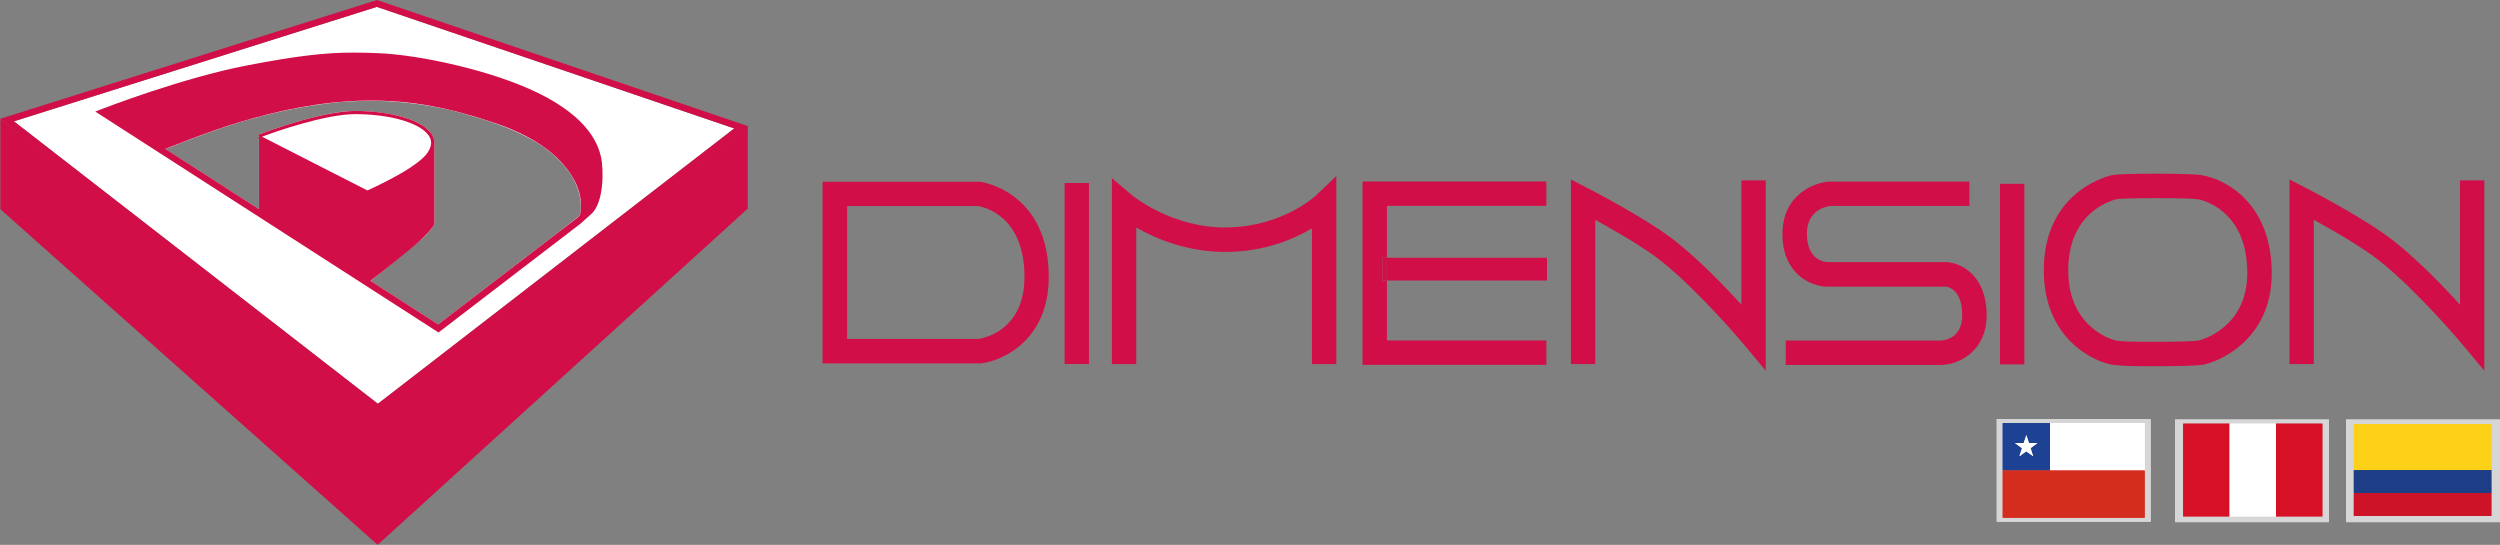 <?xml version="1.0" encoding="UTF-8"?>
<svg id="Capa_2" data-name="Capa 2" xmlns="http://www.w3.org/2000/svg" viewBox="0 0 312.8 68.17">
  <rect x="0" y="0" width="312.8" height="68.17" fill="#808080" stroke="none"/>
  <defs>
    <style>
      .cls-1 {
        fill: #cd1327;
      }

      .cls-1, .cls-2, .cls-3, .cls-4, .cls-5, .cls-6, .cls-7, .cls-8, .cls-9 {
        stroke-width: 0px;
      }

      .cls-2 {
        fill: #1d3e87;
      }

      .cls-3 {
        fill: #d7d6d6;
      }

      .cls-4 {
        fill: #fcd118;
      }

      .cls-5 {
        fill: #fff;
      }

      .cls-6 {
        fill: #1d4293;
      }

      .cls-7 {
        fill: #d42d1e;
      }

      .cls-8 {
        fill: #d71125;
      }

      .cls-9 {
        fill: #d10e47;
      }
    </style>
  </defs>
  <g id="Capa_2-2" data-name="Capa_2">
    <g>
      <rect class="cls-3" x="249.83" y="52.44" width="19.26" height="12.84"/>
      <rect class="cls-3" x="249.83" y="52.44" width="19.26" height="12.84"/>
      <rect class="cls-3" x="272.14" y="52.49" width="19.26" height="12.84"/>
      <rect class="cls-3" x="272.14" y="52.49" width="19.26" height="12.84"/>
      <rect class="cls-3" x="293.54" y="52.49" width="19.26" height="12.84"/>
      <rect class="cls-3" x="293.54" y="52.49" width="19.26" height="12.84"/>
      <g>
        <path class="cls-6" d="M256.5,52.94h-5.92v5.92h5.92v-5.92ZM253.53,56.47l-.87.63.33-1.02-.88-.64h1.09l.33-1.02.33,1.02h1.06l-.86.63.33,1.03-.88-.63Z"/>
        <polygon class="cls-5" points="254.93 55.44 253.87 55.44 253.54 54.42 253.2 55.44 252.11 55.44 252.99 56.08 252.66 57.1 253.53 56.47 254.4 57.1 254.07 56.07 254.93 55.44"/>
        <rect class="cls-5" x="256.5" y="52.94" width="11.84" height="5.92"/>
        <rect class="cls-7" x="250.58" y="58.86" width="17.76" height="5.92"/>
      </g>
      <g>
        <path class="cls-6" d="M256.5,52.94h-5.92v5.92h5.92v-5.92ZM253.53,56.47l-.87.63.33-1.02-.88-.64h1.09l.33-1.02.33,1.02h1.06l-.86.63.33,1.03-.88-.63Z"/>
        <polygon class="cls-5" points="254.93 55.44 253.87 55.44 253.54 54.42 253.2 55.44 252.11 55.44 252.99 56.08 252.66 57.1 253.53 56.47 254.4 57.1 254.07 56.07 254.93 55.44"/>
        <rect class="cls-5" x="256.5" y="52.94" width="11.84" height="5.92"/>
        <rect class="cls-7" x="250.58" y="58.86" width="17.76" height="5.92"/>
      </g>
      <g>
        <rect class="cls-8" x="273.16" y="53.01" width="5.8" height="11.6"/>
        <rect class="cls-8" x="284.77" y="53.01" width="5.8" height="11.6"/>
        <rect class="cls-5" x="278.96" y="53.01" width="5.8" height="11.6"/>
      </g>
      <g>
        <rect class="cls-8" x="273.16" y="53.01" width="5.8" height="11.6"/>
        <rect class="cls-8" x="284.77" y="53.01" width="5.8" height="11.6"/>
        <rect class="cls-5" x="278.96" y="53.01" width="5.8" height="11.6"/>
      </g>
      <g>
        <rect class="cls-1" x="294.51" y="61.68" width="17.21" height="2.87"/>
        <rect class="cls-2" x="294.51" y="58.81" width="17.21" height="2.87"/>
        <rect class="cls-4" x="294.51" y="53.07" width="17.21" height="5.74"/>
      </g>
      <g>
        <rect class="cls-1" x="294.51" y="61.68" width="17.21" height="2.87"/>
        <rect class="cls-2" x="294.51" y="58.81" width="17.21" height="2.87"/>
        <rect class="cls-4" x="294.51" y="53.07" width="17.21" height="5.74"/>
      </g>
      <path class="cls-9" d="M122.63,22.74h-19.71v22.73h19.84c2.92-.37,8.46-3.09,8.46-10.82,0-10.76-8.51-11.9-8.59-11.91h0ZM122.47,42.41h-16.48v-16.63h16.37c.72.12,5.82,1.19,5.82,8.86,0,6.54-4.81,7.61-5.7,7.76h0Z"/>
      <rect class="cls-9" x="133.2" y="22.9" width="3.05" height="22.65"/>
      <path class="cls-9" d="M153.55,28.46c-6.9.11-11.86-3.99-11.91-4.03l-2.52-2.14v23.26h3.05v-17.08c2.42,1.39,6.44,3.11,11.41,3.05,4.73-.06,8.34-1.62,10.57-2.95v16.98h3.05v-23.52l-2.58,2.46s-4.15,3.87-11.09,3.97h0Z"/>
      <polygon class="cls-9" points="172.97 32.25 173.53 32.25 173.53 25.76 193.48 25.76 193.48 22.71 170.48 22.71 170.48 45.65 193.48 45.65 193.48 42.6 173.53 42.6 173.53 35.11 172.97 35.11 172.97 32.25"/>
      <rect class="cls-9" x="173.53" y="32.25" width="20.03" height="2.85"/>
      <rect class="cls-9" x="172.97" y="32.25" width=".56" height="2.85"/>
      <path class="cls-9" d="M217.89,38.12c-2.1-2.3-5.13-5.43-8.05-7.78-3.55-2.86-10.75-6.57-11.06-6.73l-2.23-1.15v23.09h3.05v-18.04c2.4,1.32,6.16,3.47,8.31,5.2,4.85,3.9,10.27,10.37,10.32,10.44l2.7,3.23v-23.81h-3.05v15.54h0Z"/>
      <path class="cls-9" d="M307.8,22.58v15.54c-2.1-2.3-5.13-5.43-8.05-7.78-3.55-2.86-10.75-6.57-11.06-6.73l-2.23-1.15v23.09h3.05v-18.04c2.4,1.32,6.16,3.47,8.31,5.2,4.85,3.9,10.27,10.37,10.32,10.44l2.7,3.23v-23.81h-3.05,0Z"/>
      <path class="cls-9" d="M243.73,32.8h-15.12c-.35-.03-2.53-.27-2.53-3.55,0-2.96,2.36-3.41,2.94-3.48h17.39v-3.05h-17.59c-2,.16-5.8,1.74-5.8,6.54,0,5.07,3.6,6.54,5.49,6.61h15.01c.29.04,1.99.42,1.99,3.55,0,2.81-2.03,3.15-2.69,3.19h-19.39v3.05h19.47c2.28-.05,5.67-1.76,5.67-6.24,0-4.92-3.17-6.47-4.85-6.61h0Z"/>
      <rect class="cls-9" x="250.24" y="23" width="3.05" height="22.59"/>
      <path class="cls-9" d="M275.52,21.92c-1.01-.17-4.68-.19-5.78-.19-3.17,0-5.06.07-5.6.21-1.41.36-8.42,2.63-8.42,11.91,0,8.43,6.13,11.36,8.49,11.77.75.13,2.08.2,3.97.2h0c.69,0,1.2,0,1.32,0h.71c1.88,0,4.34-.04,5.36-.18,1.83-.27,8.67-3,8.67-11.45,0-8.51-5.49-11.71-8.73-12.26h0ZM275.13,42.61c-.63.09-2.47.15-4.92.15h-.75s-.54,0-1.27,0h0c-1.64,0-2.89-.05-3.45-.15-.06,0-5.96-1.38-5.96-8.76,0-6.8,4.61-8.56,6.08-8.94.33-.04,1.9-.12,4.87-.12s4.87.07,5.27.14c.25.04,6.19,1.15,6.18,9.24,0,6.98-6,8.42-6.06,8.43h0Z"/>
      <path class="cls-5" d="M47.15.86L1.74,15.18l45.54,35.34,44.59-34.45L47.15.86ZM64.72,33.01l-9.9,7.59-8.46-5.44,6.47-5.32c1.18-1.05,1.51-1.78,1.51-1.78v-10.11c.08-1.73-2.31-2.69-2.31-2.69-3-1.45-7.57-1.38-7.57-1.38-4.22-.07-12.06,2.94-12.06,2.94v9.36l-11.71-7.53c7.46-3,10.86-3.8,10.86-3.8,7.4-2.07,12.58-2.18,12.58-2.18,8.29-.45,14.88,1.84,14.88,1.84,6.59,1.82,9.32,4.12,9.32,4.12,5.46,4.09,4.23,8.29,4.23,8.29-.85.77-7.85,6.08-7.85,6.08h0Z"/>
      <polygon class="cls-9" points=".05 26.18 .05 14.91 47.39 50.92 93.56 15.75 93.56 26.1 47.25 68.17 .05 26.18"/>
      <path class="cls-9" d="M20.4,18.76l-7.59-4.71s10.01-3.92,18.35-5.5c8.34-1.59,11.36-1.67,16.11-1.5,4.75.19,13.88,2,19.88,4.94,6,2.94,7.26,6.01,7.63,7.69.37,1.67.28,5.55-1.07,6.76l-1.35,1.21s.98-2.19-.42-4.94-4.43-5.41-9.91-7.28c-5.49-1.86-10.39-2.94-16.32-2.84-5.93.09-11.33,1.4-15.47,2.61-4.14,1.21-9.82,3.54-9.82,3.54h0Z"/>
      <path class="cls-9" d="M32.41,17.07v9.32l13.64,8.99s2.98-2.33,5.08-4.05c2.09-1.73,2.99-2.77,3.22-3.29v-10.3s.25,1.61-3.37,3.65c-3.6,2.02-4.75,2.69-4.75,2.69l-13.83-7.03Z"/>
      <path class="cls-9" d="M47.28,51.55L0,14.87,47.16,0l.12.04,46.29,15.74-46.3,35.77h0ZM1.74,15.18l45.54,35.34,44.59-34.45L47.15.86,1.74,15.18Z"/>
      <path class="cls-9" d="M54.86,41.59l-.24-.15L11.92,13.96l.75-.29c.1-.04,10.14-3.95,18.42-5.52,6.09-1.16,9.54-1.57,13.17-1.57.86,0,1.8.02,3.03.07,5.16.2,14.29,2.16,20.04,4.99,4.53,2.22,7.17,4.9,7.86,7.97.39,1.77.33,5.79-1.19,7.15l-1.35,1.21-17.77,13.62h0ZM13.72,14.15l41.1,26.44,17.29-13.25,1.33-1.19c1.2-1.08,1.29-4.78.94-6.37-.62-2.81-3.12-5.32-7.42-7.41-5.66-2.77-14.64-4.7-19.72-4.9-1.22-.04-2.15-.07-3-.07-3.07,0-6.18.26-13.02,1.56-6.89,1.31-15.03,4.26-17.52,5.19h.02Z"/>
      <path class="cls-9" d="M45.95,24.29l-13.63-6.96.12-.23-.1-.25c.31-.12,7.72-2.97,12.14-2.97h.09c4.62.04,7.58,1.16,8.79,2.19,1.13.95,1.29,2.01.5,3.25-.58.9-2.24,2.11-4.54,3.33-2.26,1.19-3.23,1.59-3.27,1.61l-.09.04h0ZM32.8,17.11l13.17,6.72c.28-.12,1.28-.57,3.15-1.56,2.22-1.17,3.86-2.36,4.39-3.19.69-1.05.55-1.89-.42-2.71-1.17-.99-4.02-2.05-8.53-2.09h-.09c-3.84,0-10.21,2.27-11.68,2.82Z"/>
    </g>
  </g>
</svg>